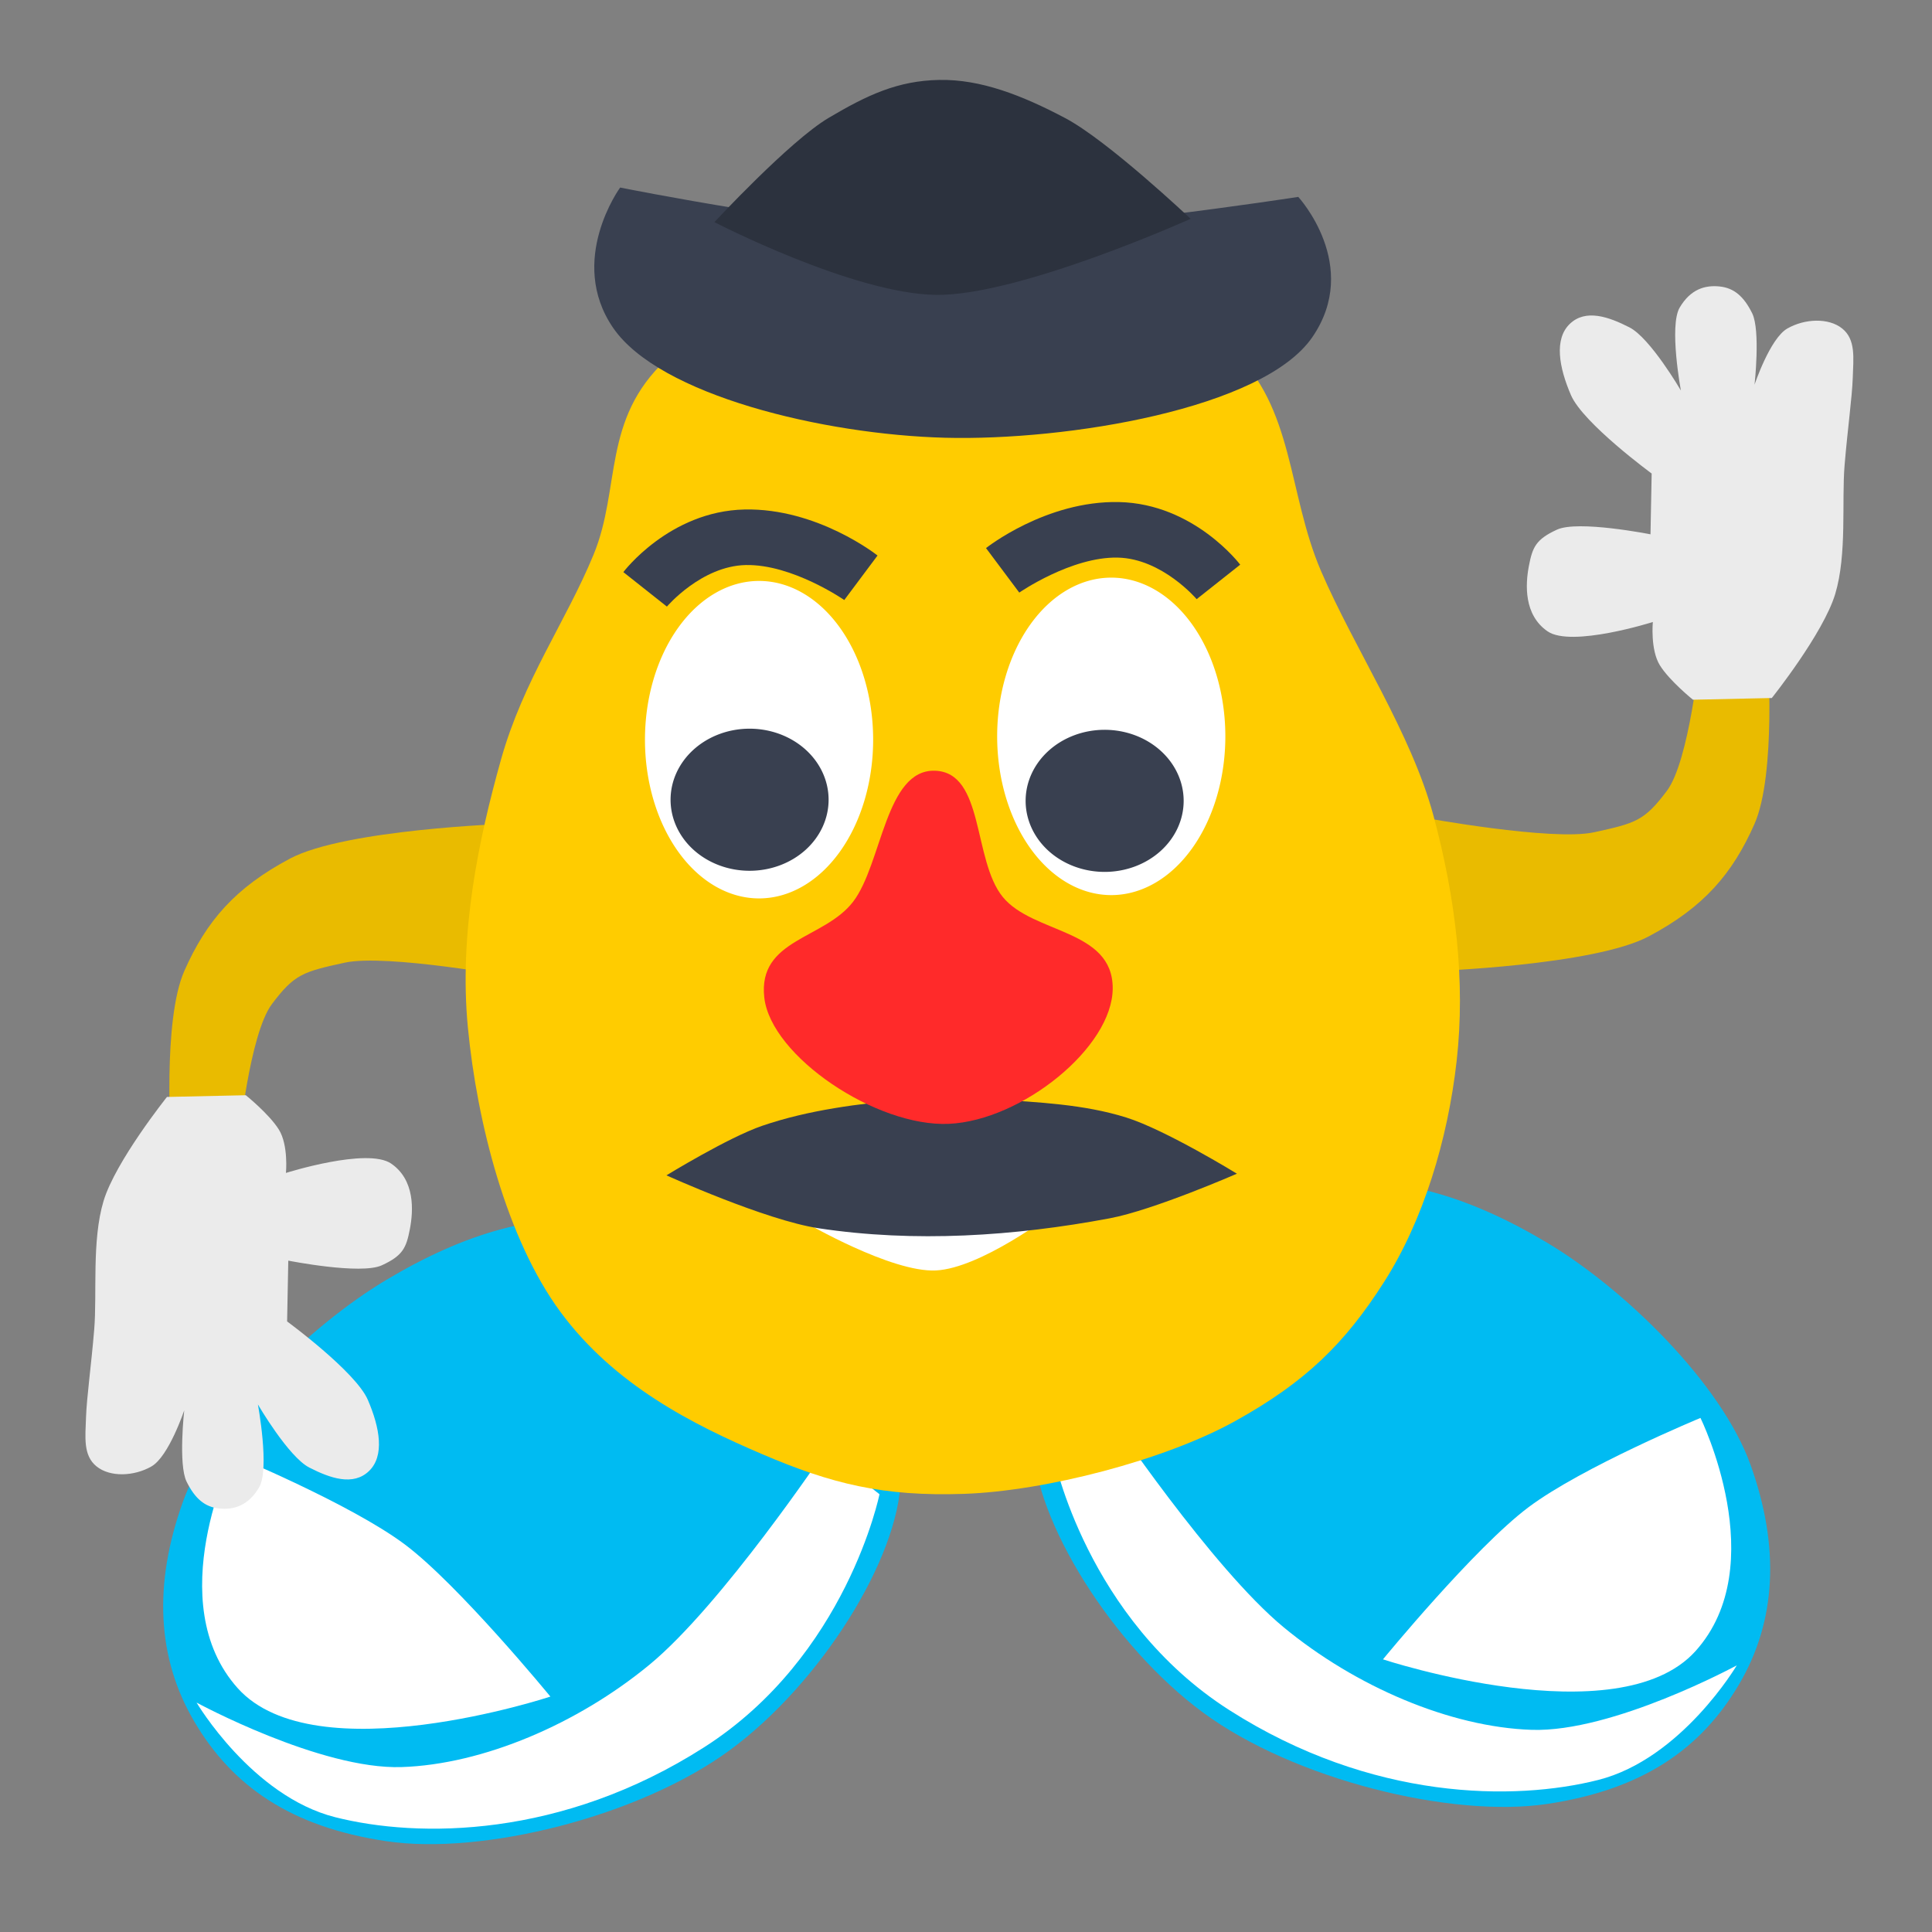 <?xml version="1.0" encoding="UTF-8" standalone="no"?>
<!-- Created with Inkscape (http://www.inkscape.org/) -->

<svg
   xmlns:dc="http://purl.org/dc/elements/1.1/"
   xmlns:cc="http://creativecommons.org/ns#"
   xmlns:rdf="http://www.w3.org/1999/02/22-rdf-syntax-ns#"
   xmlns:svg="http://www.w3.org/2000/svg"
   xmlns="http://www.w3.org/2000/svg"
   xmlns:sodipodi="http://sodipodi.sourceforge.net/DTD/sodipodi-0.dtd"
   xmlns:inkscape="http://www.inkscape.org/namespaces/inkscape"
   width="512"
   height="512"
   id="svg2"
   version="1.1"
   inkscape:version="0.91 r13725"
   sodipodi:docname="ktuberling.svg">
  <rect width="100%" height="100%" fill="#808080" stroke="none"/>
  <defs
     id="defs4" />
  <sodipodi:namedview
     id="base"
     pagecolor="#ffffff"
     bordercolor="#666666"
     borderopacity="1.0"
     inkscape:pageopacity="0.0"
     inkscape:pageshadow="2"
     inkscape:zoom="0.24748738"
     inkscape:cx="667.63677"
     inkscape:cy="-44.057163"
     inkscape:document-units="px"
     inkscape:current-layer="layer1"
     showgrid="false"
     inkscape:window-width="1366"
     inkscape:window-height="715"
     inkscape:window-x="0"
     inkscape:window-y="24"
     inkscape:window-maximized="1" />
  <g
     inkscape:label="Layer 1"
     inkscape:groupmode="layer"
     id="layer1"
     transform="translate(0,-540.362)">
    <g
       id="g4194">
      <path
         sodipodi:nodetypes="czzcczzcc"
         inkscape:connector-curvature="0"
         id="path4260"
         d="m 379.503,797.73 c 0,0 42.816,-1.471 57.403,-9.202 14.587,-7.731 22.211,-16.591 28.044,-29.797 5.833,-13.207 3.506,-45.572 3.506,-45.572 l -17.966,0.439 c 0,0 -2.791,28.436 -8.764,36.37 -5.973,7.934 -8.222,8.538 -19.281,10.955 -11.059,2.417 -45.572,-3.944 -45.572,-3.944 z"
         style="fill:#e9bb00;fill-rule:evenodd;stroke:none;stroke-width:1px;stroke-linecap:butt;stroke-linejoin:miter;stroke-opacity:1;fill-opacity:1" />
      <path
         sodipodi:nodetypes="czczzzcczzzczzzczzzzzcc"
         inkscape:connector-curvature="0"
         id="path4262"
         d="m 448.655,725.795 c 0,0 -6.217,-4.999 -8.776,-9.13 -2.559,-4.131 -1.859,-11.464 -1.859,-11.464 0,0 -21.561,6.824 -27.886,2.479 -6.325,-4.345 -5.909,-12.41 -4.958,-17.352 0.952,-4.941 1.839,-7.031 7.436,-9.605 5.598,-2.574 24.788,1.239 24.788,1.239 l 0.31,-16.112 c 0,0 -18.157,-13.31 -21.38,-20.76 -3.223,-7.45 -4.489,-14.895 -0.31,-18.901 4.179,-4.006 10.251,-1.911 15.802,0.93 5.551,2.84 13.633,16.732 13.633,16.732 0,0 -3.192,-17.135 -0.31,-21.999 2.882,-4.864 6.696,-5.964 10.535,-5.577 3.839,0.387 6.455,2.621 8.676,7.126 2.221,4.506 0.619,18.901 0.619,18.901 0,0 4.083,-12.235 8.676,-14.873 4.593,-2.638 10.95,-2.92 14.563,0 3.613,2.92 2.964,7.791 2.789,13.014 -0.176,5.223 -1.376,13.686 -2.169,23.239 -0.793,9.553 0.681,23.581 -2.479,34.083 -3.16,10.502 -16.807,27.577 -16.807,27.577 z"
         style="fill:#ebebeb;fill-rule:evenodd;stroke:none;stroke-width:1px;stroke-linecap:butt;stroke-linejoin:miter;stroke-opacity:1;fill-opacity:1" />
      <g
         id="g4229-3"
         transform="matrix(-9.816,0,0,9.816,3091.541,-6923.419)">
        <path
           style="fill:#00bbf2;fill-opacity:1;fill-rule:evenodd;stroke:none;stroke-width:1px;stroke-linecap:butt;stroke-linejoin:miter;stroke-opacity:1"
           d="m 290.631,800.291 c 0.048,2.144 2.158,5.521 4.609,7.324 2.451,1.803 6.693,2.849 9.281,2.462 2.588,-0.387 4.156,-1.492 5.177,-3.22 1.021,-1.727 1.107,-3.726 0.316,-5.935 -0.792,-2.208 -3.406,-4.752 -5.493,-5.998 -2.086,-1.246 -4.122,-1.885 -6.25,-1.578 -2.128,0.307 -4.372,1.132 -5.619,2.399 -1.247,1.267 -2.068,2.402 -2.02,4.546 z"
           id="path4223-5"
           inkscape:connector-curvature="0"
           sodipodi:nodetypes="zzzzzzzzz" />
        <path
           style="fill:#ffffff;fill-rule:evenodd;stroke:none;stroke-width:1px;stroke-linecap:butt;stroke-linejoin:miter;stroke-opacity:1"
           d="m 291.205,800.71 c 0,0 0.881,4.369 4.732,6.83 3.851,2.461 7.714,2.458 9.964,1.889 2.25,-0.57 3.741,-3.094 3.741,-3.094 0,0 -3.342,1.813 -5.536,1.741 -2.194,-0.072 -4.753,-1.164 -6.696,-2.768 -1.944,-1.604 -4.732,-5.759 -4.732,-5.759 z"
           id="path4227-6"
           inkscape:connector-curvature="0"
           sodipodi:nodetypes="czzczzcc" />
        <path
           style="fill:#ffffff;fill-rule:evenodd;stroke:none;stroke-width:1px;stroke-linecap:butt;stroke-linejoin:miter;stroke-opacity:1"
           d="m 300.09,806.173 c 0,0 6.348,2.098 8.438,-0.223 2.089,-2.322 0.134,-6.295 0.134,-6.295 0,0 -3.187,1.32 -4.643,2.411 -1.456,1.091 -3.929,4.107 -3.929,4.107 z"
           id="path4225-2"
           inkscape:connector-curvature="0"
           sodipodi:nodetypes="czczc" />
      </g>
      <path
         sodipodi:nodetypes="czzcczzcc"
         inkscape:connector-curvature="0"
         id="path4260-1"
         d="m 134.294,758.674 c 0,0 -42.816,1.471 -57.403,9.202 -14.587,7.731 -22.211,16.591 -28.044,29.797 -5.833,13.207 -3.506,45.572 -3.506,45.572 l 17.966,-0.439 c 0,0 2.791,-28.436 8.764,-36.37 5.973,-7.934 8.222,-8.538 19.281,-10.955 11.059,-2.417 45.572,3.944 45.572,3.944 z"
         style="fill:#e9bb00;fill-rule:evenodd;stroke:none;stroke-width:1px;stroke-linecap:butt;stroke-linejoin:miter;stroke-opacity:1;fill-opacity:1" />
      <path
         sodipodi:nodetypes="czczzzcczzzczzzczzzzzcc"
         inkscape:connector-curvature="0"
         id="path4262-2"
         d="m 65.142,830.609 c 0,0 6.217,4.999 8.776,9.13 2.559,4.131 1.859,11.464 1.859,11.464 0,0 21.561,-6.824 27.886,-2.479 6.325,4.345 5.909,12.41 4.958,17.352 -0.952,4.941 -1.839,7.031 -7.436,9.605 -5.598,2.574 -24.788,-1.239 -24.788,-1.239 l -0.31,16.112 c 0,0 18.157,13.31 21.38,20.76 3.223,7.45 4.489,14.895 0.31,18.901 -4.179,4.006 -10.251,1.911 -15.802,-0.93 -5.551,-2.84 -13.633,-16.732 -13.633,-16.732 0,0 3.192,17.135 0.31,21.999 -2.882,4.864 -6.696,5.964 -10.535,5.577 -3.839,-0.387 -6.455,-2.621 -8.676,-7.126 -2.221,-4.506 -0.619,-18.901 -0.619,-18.901 0,0 -4.083,12.235 -8.676,14.873 -4.593,2.638 -10.95,2.92 -14.563,0 -3.613,-2.92 -2.964,-7.791 -2.789,-13.014 0.176,-5.223 1.376,-13.686 2.169,-23.239 0.793,-9.553 -0.681,-23.581 2.479,-34.083 3.16,-10.502 16.807,-27.577 16.807,-27.577 z"
         style="fill:#ebebeb;fill-rule:evenodd;stroke:none;stroke-width:1px;stroke-linecap:butt;stroke-linejoin:miter;stroke-opacity:1;fill-opacity:1" />
      <g
         transform="matrix(9.816,0,0,9.816,-2579.182,-6933.287)"
         id="g4229">
        <path
           style="fill:#00bbf2;fill-opacity:1;fill-rule:evenodd;stroke:none;stroke-width:1px;stroke-linecap:butt;stroke-linejoin:miter;stroke-opacity:1"
           d="m 290.631,800.291 c 0.048,2.144 2.158,5.521 4.609,7.324 2.451,1.803 6.693,2.849 9.281,2.462 2.588,-0.387 4.156,-1.492 5.177,-3.22 1.021,-1.727 1.107,-3.726 0.316,-5.935 -0.792,-2.208 -3.406,-4.752 -5.493,-5.998 -2.086,-1.246 -4.122,-1.885 -6.25,-1.578 -2.128,0.307 -4.372,1.132 -5.619,2.399 -1.247,1.267 -2.068,2.402 -2.02,4.546 z"
           id="path4223"
           inkscape:connector-curvature="0"
           sodipodi:nodetypes="zzzzzzzzz" />
        <path
           style="fill:#ffffff;fill-rule:evenodd;stroke:none;stroke-width:1px;stroke-linecap:butt;stroke-linejoin:miter;stroke-opacity:1"
           d="m 291.205,800.71 c 0,0 0.881,4.369 4.732,6.83 3.851,2.461 7.714,2.458 9.964,1.889 2.25,-0.57 3.741,-3.094 3.741,-3.094 0,0 -3.342,1.813 -5.536,1.741 -2.194,-0.072 -4.753,-1.164 -6.696,-2.768 -1.944,-1.604 -4.732,-5.759 -4.732,-5.759 z"
           id="path4227"
           inkscape:connector-curvature="0"
           sodipodi:nodetypes="czzczzcc" />
        <path
           style="fill:#ffffff;fill-rule:evenodd;stroke:none;stroke-width:1px;stroke-linecap:butt;stroke-linejoin:miter;stroke-opacity:1"
           d="m 300.09,806.173 c 0,0 6.348,2.098 8.438,-0.223 2.089,-2.322 0.134,-6.295 0.134,-6.295 0,0 -3.187,1.32 -4.643,2.411 -1.456,1.091 -3.929,4.107 -3.929,4.107 z"
           id="path4225"
           inkscape:connector-curvature="0"
           sodipodi:nodetypes="czczc" />
      </g>
      <path
         sodipodi:nodetypes="zzzzzzzzzzzzzzz"
         inkscape:connector-curvature="0"
         id="path4149"
         d="m 255.455,936.251 c 21.469,-0.729 53.158,-8.903 71.864,-19.281 18.706,-10.378 29.05,-20.552 39.437,-36.808 10.387,-16.256 16.927,-37.692 19.281,-58.718 2.354,-21.026 -0.231,-42.88 -6.135,-64.853 -5.904,-21.973 -20.914,-44.239 -29.797,-64.853 -8.883,-20.614 -7.115,-43.514 -23.662,-58.718 -16.547,-15.204 -42.294,-20.825 -68.358,-21.033 -26.064,-0.208 -64.396,7.782 -81.504,23.662 -17.108,15.881 -11.996,34.014 -19.281,51.707 -7.284,17.693 -18.635,33.291 -24.539,54.336 -5.904,21.045 -11.172,45.971 -8.764,70.987 2.408,25.016 10.221,55.969 24.539,75.369 14.317,19.401 35.087,29.827 53.46,37.685 18.372,7.857 31.99,11.246 53.46,10.517 z"
         style="fill:#ffcc00;fill-opacity:1;fill-rule:evenodd;stroke:none;stroke-width:1px;stroke-linecap:butt;stroke-linejoin:miter;stroke-opacity:1" />
      <path
         sodipodi:nodetypes="czccc"
         inkscape:connector-curvature="0"
         id="path4258"
         d="m 213.428,864.335 c 0,0 22.803,13.301 34.617,12.708 11.815,-0.593 30.674,-14.899 30.674,-14.899 l -34.179,-4.382 z"
         style="fill:#ffffff;fill-rule:evenodd;stroke:none;stroke-width:1px;stroke-linecap:butt;stroke-linejoin:miter;stroke-opacity:1" />
      <path
         sodipodi:nodetypes="aacaacaaa"
         inkscape:connector-curvature="0"
         id="path4153"
         d="m 240.596,831.683 c -13.012,1.173 -26.196,2.795 -38.561,7.011 -9.028,3.078 -25.415,13.146 -25.415,13.146 0,0 26.247,11.891 40.314,14.022 25.432,3.852 51.842,2.119 77.122,-2.629 11.714,-2.2 33.741,-11.831 33.741,-11.831 0,0 -18.885,-11.623 -29.359,-14.899 -11.257,-3.521 -23.288,-4.015 -35.056,-4.82 -7.578,-0.518 -15.221,-0.682 -22.786,0 z"
         style="fill:#394050;fill-rule:evenodd;stroke:none;stroke-width:1px;stroke-linecap:butt;stroke-linejoin:miter;stroke-opacity:1;fill-opacity:1" />
      <path
         sodipodi:nodetypes="zzzzzzz"
         inkscape:connector-curvature="0"
         id="path4151"
         d="m 247.782,744.612 c -13.144,-0.432 -14.037,24.7 -21.689,34.703 -7.652,10.003 -25.297,9.849 -23.549,25.408 1.748,15.559 29.704,34.353 48.956,33.464 19.252,-0.889 43.373,-20.246 43.379,-35.943 0.006,-15.697 -21.125,-14.385 -29.126,-24.168 -8.001,-9.784 -4.827,-33.031 -17.971,-33.464 z"
         style="fill:#ff2a2a;fill-rule:evenodd;stroke:none;stroke-width:1px;stroke-linecap:butt;stroke-linejoin:miter;stroke-opacity:1" />
      <path
         d="m 231.394,736.383 a 30.235,42.067 0 0 1 -30.2,42.067 30.235,42.067 0 0 1 -30.271,-41.968 30.235,42.067 0 0 1 30.129,-42.165 30.235,42.067 0 0 1 30.342,41.869"
         sodipodi:open="true"
         sodipodi:end="6.2784904"
         sodipodi:start="0"
         sodipodi:ry="42.066612"
         sodipodi:rx="30.235378"
         sodipodi:cy="736.38293"
         sodipodi:cx="201.15819"
         sodipodi:type="arc"
         id="path4155"
         style="fill:#ffffff;fill-opacity:1;stroke:none;stroke-width:1;stroke-miterlimit:4;stroke-dasharray:none;stroke-opacity:1" />
      <path
         d="m 324.729,735.506 a 30.235,42.067 0 0 1 -30.2,42.067 30.235,42.067 0 0 1 -30.271,-41.968 30.235,42.067 0 0 1 30.129,-42.165 30.235,42.067 0 0 1 30.342,41.869"
         sodipodi:open="true"
         sodipodi:end="6.2784904"
         sodipodi:start="0"
         sodipodi:ry="42.066612"
         sodipodi:rx="30.235378"
         sodipodi:cy="735.50641"
         sodipodi:cx="294.49362"
         sodipodi:type="arc"
         id="path4155-3"
         style="fill:#ffffff;fill-opacity:1;stroke:none;stroke-width:1;stroke-miterlimit:4;stroke-dasharray:none;stroke-opacity:1" />
      <path
         d="m 219.588,752.299 a 20.94,18.828 0 0 1 -20.915,18.828 20.94,18.828 0 0 1 -20.964,-18.784 20.94,18.828 0 0 1 20.866,-18.872 20.94,18.828 0 0 1 21.013,18.739"
         sodipodi:open="true"
         sodipodi:end="6.2784904"
         sodipodi:start="0"
         sodipodi:ry="18.827873"
         sodipodi:rx="20.939884"
         sodipodi:cy="752.29901"
         sodipodi:cx="198.64828"
         sodipodi:type="arc"
         id="path4155-6"
         style="fill:#394050;fill-opacity:1;stroke:none;stroke-width:1;stroke-miterlimit:4;stroke-dasharray:none;stroke-opacity:1" />
      <path
         d="m 313.681,752.596 a 20.94,18.828 0 0 1 -20.915,18.828 20.94,18.828 0 0 1 -20.964,-18.784 20.94,18.828 0 0 1 20.866,-18.872 20.94,18.828 0 0 1 21.013,18.739"
         sodipodi:open="true"
         sodipodi:end="6.2784904"
         sodipodi:start="0"
         sodipodi:ry="18.827873"
         sodipodi:rx="20.939884"
         sodipodi:cy="752.59619"
         sodipodi:cx="292.74066"
         sodipodi:type="arc"
         id="path4155-6-7"
         style="fill:#394050;fill-opacity:1;stroke:none;stroke-width:1;stroke-miterlimit:4;stroke-dasharray:none;stroke-opacity:1" />
      <path
         inkscape:connector-curvature="0"
         id="path4202"
         d="m 197.316,675.383 c -19.947,0.43 -32.123,16.594 -32.123,16.594 l 11.543,9.139 c 0,0 9.137,-10.759 20.898,-11.012 12.329,-0.266 26.107,9.271 26.107,9.271 l 8.814,-11.793 c 0,0 -15.859,-12.616 -35.238,-12.199 l -0.002,0 z"
         style="color:#000000;font-style:normal;font-variant:normal;font-weight:normal;font-stretch:normal;font-size:medium;line-height:normal;font-family:sans-serif;text-indent:0;text-align:start;text-decoration:none;text-decoration-line:none;text-decoration-style:solid;text-decoration-color:#000000;letter-spacing:normal;word-spacing:normal;text-transform:none;direction:ltr;block-progression:tb;writing-mode:lr-tb;baseline-shift:baseline;text-anchor:start;white-space:normal;clip-rule:nonzero;display:inline;overflow:visible;visibility:visible;opacity:1;isolation:auto;mix-blend-mode:normal;color-interpolation:sRGB;color-interpolation-filters:linearRGB;solid-color:#000000;solid-opacity:1;fill:#394050;fill-opacity:1;fill-rule:evenodd;stroke:none;stroke-width:14.723;stroke-linecap:butt;stroke-linejoin:miter;stroke-miterlimit:4;stroke-dasharray:none;stroke-dashoffset:0;stroke-opacity:1;color-rendering:auto;image-rendering:auto;shape-rendering:auto;text-rendering:auto;enable-background:accumulate" />
      <path
         inkscape:connector-curvature="0"
         id="path4202-5"
         d="m 296.543,673.412 c -19.38,-0.418 -35.24,12.199 -35.24,12.199 l 8.816,11.793 c 0,0 13.778,-9.539 26.107,-9.273 11.761,0.253 20.896,11.014 20.896,11.014 l 11.545,-9.139 c 0,0 -12.177,-16.164 -32.125,-16.594 z"
         style="color:#000000;font-style:normal;font-variant:normal;font-weight:normal;font-stretch:normal;font-size:medium;line-height:normal;font-family:sans-serif;text-indent:0;text-align:start;text-decoration:none;text-decoration-line:none;text-decoration-style:solid;text-decoration-color:#000000;letter-spacing:normal;word-spacing:normal;text-transform:none;direction:ltr;block-progression:tb;writing-mode:lr-tb;baseline-shift:baseline;text-anchor:start;white-space:normal;clip-rule:nonzero;display:inline;overflow:visible;visibility:visible;opacity:1;isolation:auto;mix-blend-mode:normal;color-interpolation:sRGB;color-interpolation-filters:linearRGB;solid-color:#000000;solid-opacity:1;fill:#394050;fill-opacity:1;fill-rule:evenodd;stroke:none;stroke-width:14.723;stroke-linecap:butt;stroke-linejoin:miter;stroke-miterlimit:4;stroke-dasharray:none;stroke-dashoffset:0;stroke-opacity:1;color-rendering:auto;image-rendering:auto;shape-rendering:auto;text-rendering:auto;enable-background:accumulate" />
      <path
         sodipodi:nodetypes="zzzczcz"
         inkscape:connector-curvature="0"
         id="path4219"
         d="m 162.484,627.243 c 12.237,17.864 55.747,28.282 87.997,29.126 32.25,0.844 84.247,-7.656 97.293,-26.647 13.046,-18.992 -3.718,-37.182 -3.718,-37.182 0,0 -63.417,9.851 -93.575,9.296 -30.157,-0.556 -86.138,-11.774 -86.138,-11.774 0,0 -14.096,19.318 -1.859,37.182 z"
         style="fill:#394050;fill-rule:evenodd;stroke:none;stroke-width:1px;stroke-linecap:butt;stroke-linejoin:miter;stroke-opacity:1;fill-opacity:1" />
      <path
         sodipodi:nodetypes="czzzczc"
         inkscape:connector-curvature="0"
         id="path4221"
         d="m 189.327,599.228 c 0,0 19.917,-21.486 30.235,-27.606 10.319,-6.12 18.388,-9.876 29.359,-10.078 10.971,-0.202 21.877,4.055 33.303,10.078 11.426,6.023 33.303,26.73 33.303,26.73 0,0 -45.445,20.454 -67.482,20.157 -22.036,-0.297 -58.718,-19.281 -58.718,-19.281 z"
         style="fill:#2c323e;fill-rule:evenodd;stroke:none;stroke-width:1px;stroke-linecap:butt;stroke-linejoin:miter;stroke-opacity:1;fill-opacity:1" />
    </g>
  </g>
</svg>
